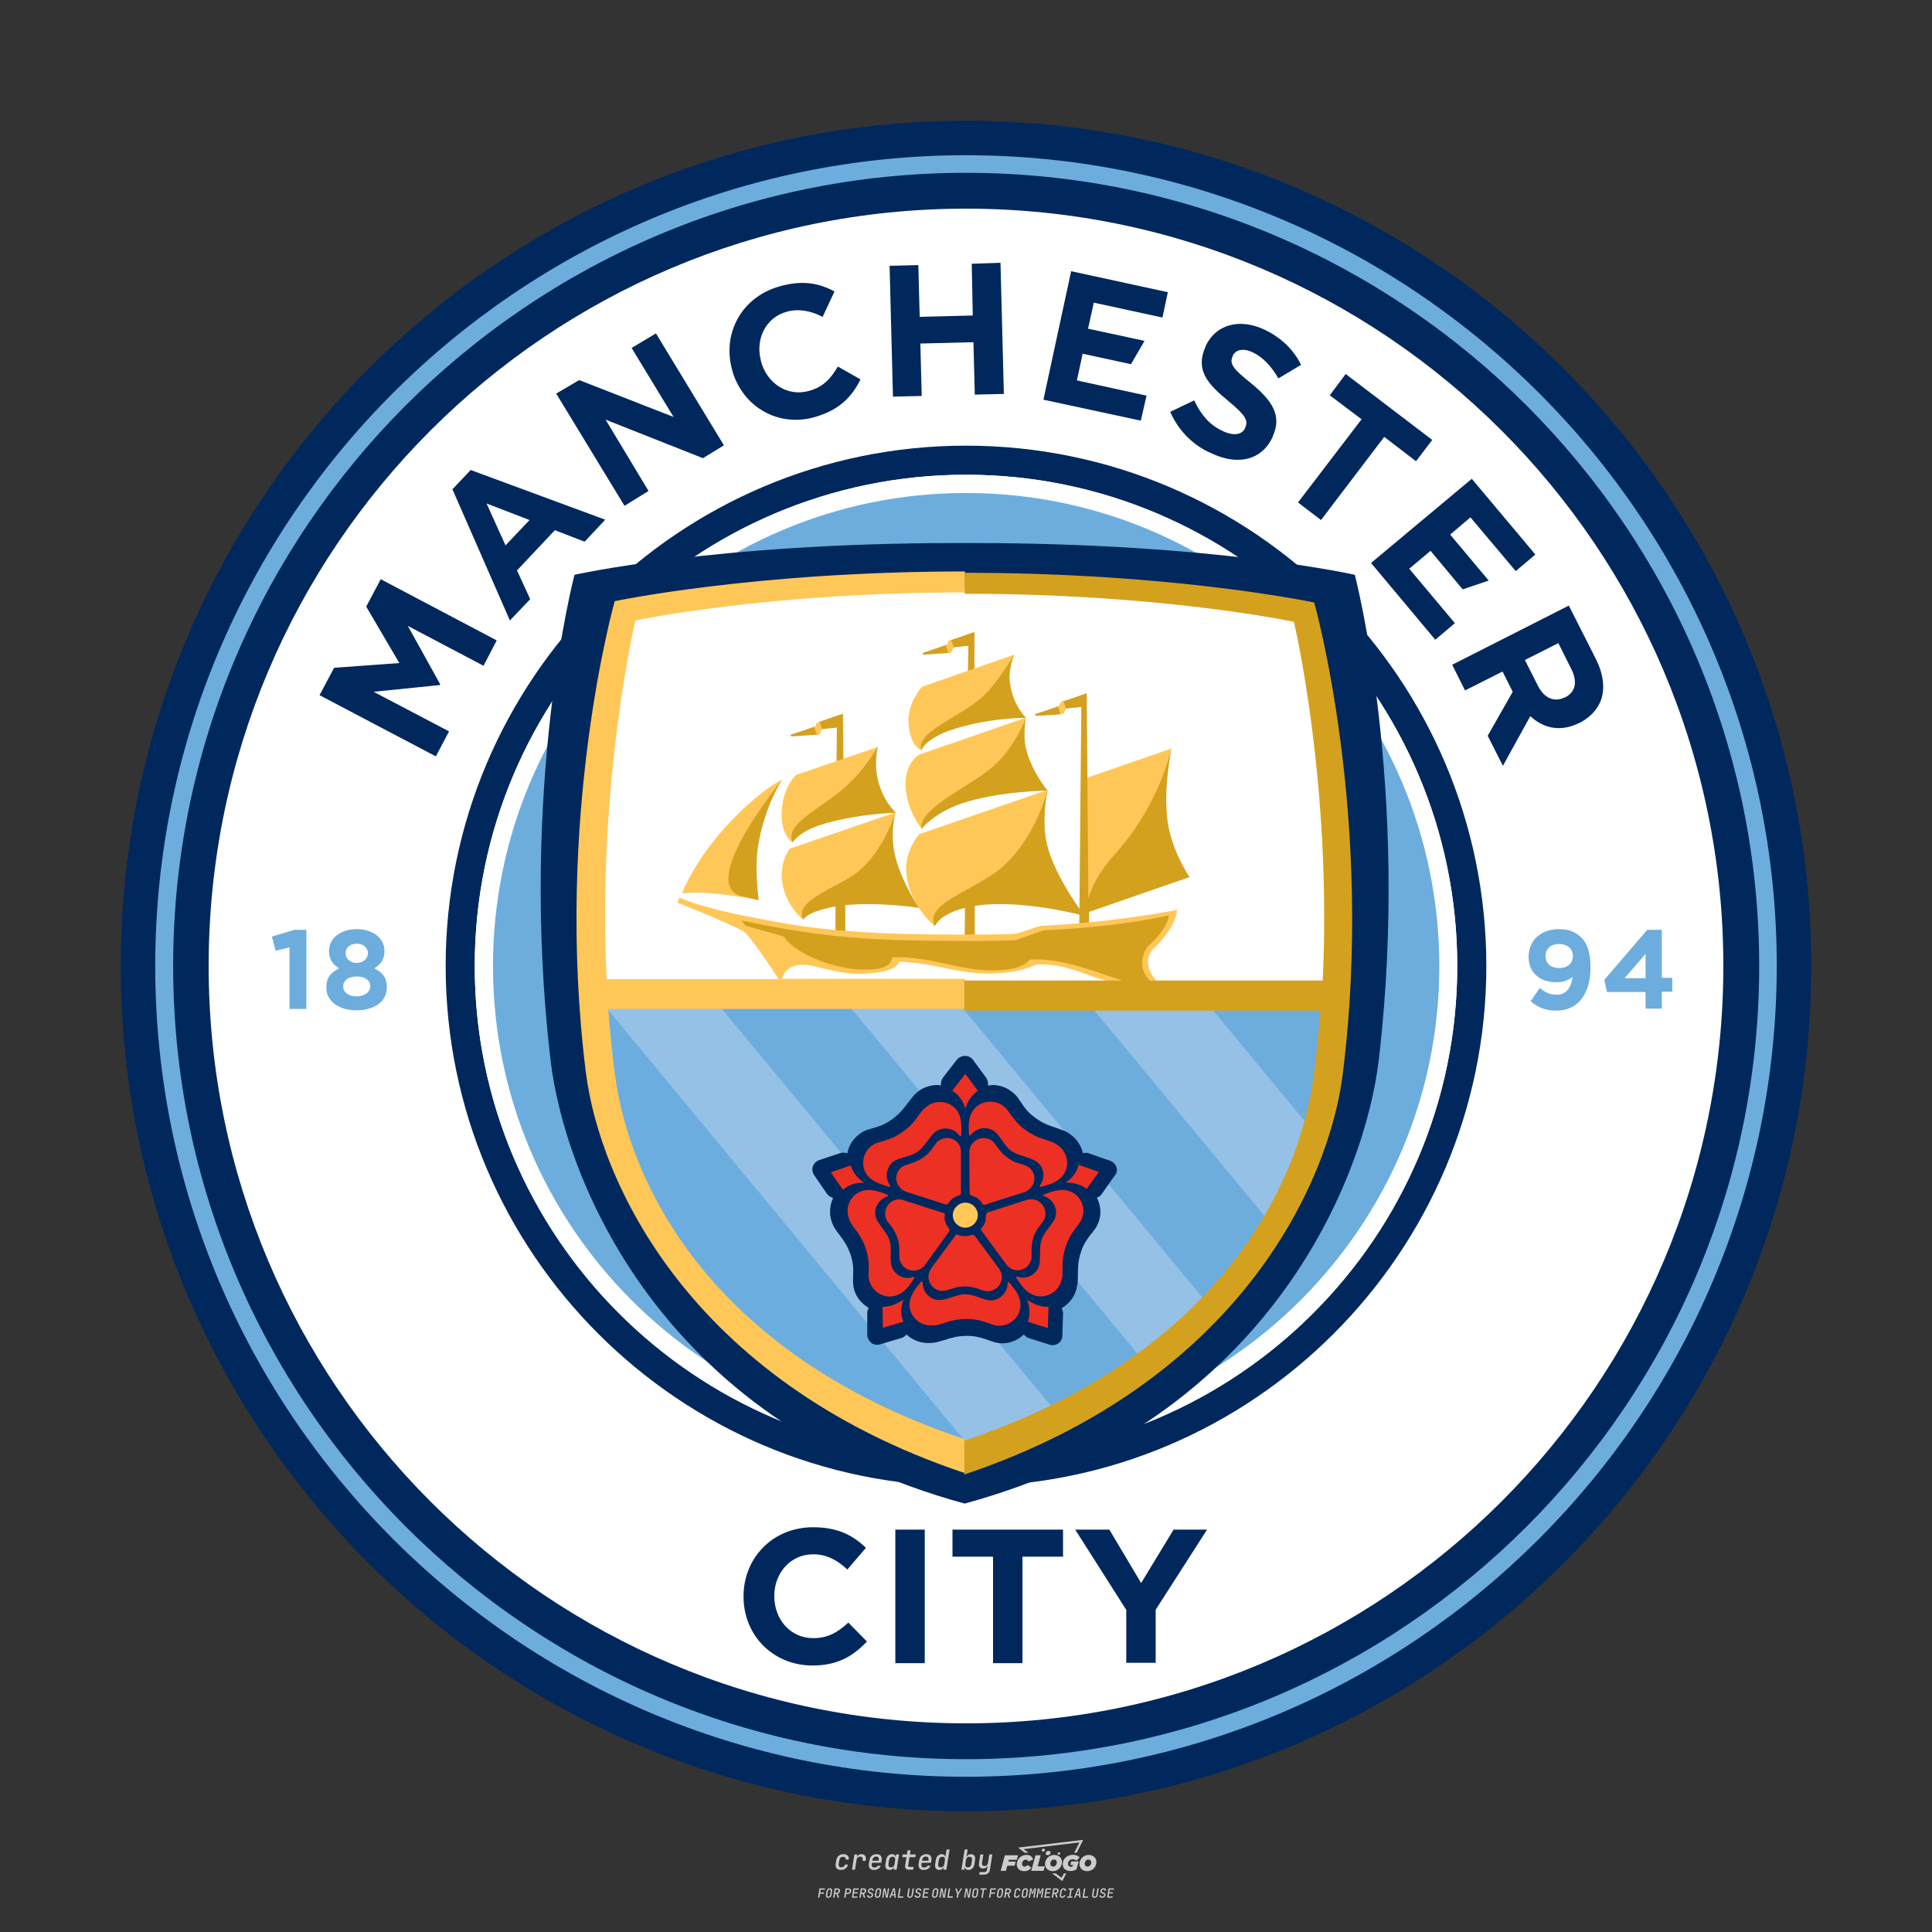 <?xml version="1.0" encoding="UTF-8"?>
<svg data-name="图层_1" xmlns="http://www.w3.org/2000/svg" version="1.1" viewBox="0 0 800 800">
  <rect x="0" y="0" width="800" height="800" fill="#333333" stroke="none"/>
  <!-- Created by @FCLOGO 2024-12-14 GMT+8 13:07:04 . https://fclogo.top/ -->
<!-- FOR PERSONAL USE ONLY NOT FOR COMMERCIAL USE -->
  <path d="M348.219,774.301c-.786,0-1.375-.217-1.768-.652-.393-.435-.528-1.03-.406-1.786l.252-1.648c.122-.755.45-1.35.984-1.785.534-.435,1.194-.652,1.98-.652.755,0,1.329.199,1.722.595.393.397.551.938.475,1.625h-1.236c.03-.359-.055-.637-.257-.836-.202-.198-.498-.297-.887-.297-.42,0-.763.117-1.03.349-.267.233-.435.563-.503.99l-.263,1.659c-.069.435-.006.769.189,1.002.195.233.502.349.921.349.389,0,.715-.099.979-.297.263-.198.436-.48.521-.847h1.236c-.137.687-.467,1.231-.99,1.631-.523.401-1.162.6-1.917.6ZM352.797,774.187l.996-6.294h1.19l-.195,1.19c.336-.87.973-1.304,1.911-1.304.671,0,1.169.208,1.493.624.324.416.429.986.315,1.71l-.069.423h-1.27l.057-.32c.069-.45.011-.795-.171-1.036-.183-.24-.477-.361-.881-.361-.405,0-.74.122-1.007.366-.267.245-.435.588-.503,1.03l-.63,3.971h-1.236ZM361.906,774.301c-.77,0-1.346-.223-1.728-.669s-.515-1.036-.401-1.768l.252-1.648c.084-.488.257-.915.521-1.282s.601-.651,1.013-.852c.412-.202.873-.304,1.385-.304.77,0,1.349.224,1.734.669.385.446.517,1.036.395,1.768l-.172,1.121h-3.845l-.092.526c-.153.954.217,1.431,1.11,1.431.717,0,1.175-.248,1.373-.744h1.225c-.168.534-.503.96-1.007,1.276-.504.317-1.091.475-1.763.475ZM361.231,770.216l-.046.286,2.655-.012.046-.286c.069-.466.013-.822-.166-1.07-.179-.248-.486-.372-.921-.372-.443,0-.795.126-1.059.378-.263.252-.433.611-.509,1.076ZM368.326,774.301c-.633,0-1.103-.212-1.408-.635s-.397-1.001-.274-1.734l.274-1.774c.115-.733.393-1.312.836-1.74.442-.427.98-.641,1.613-.641.465,0,.83.119,1.093.354.263.236.391.557.383.962h.023l.172-1.202h1.236l-.996,6.294h-1.225l.195-1.201h-.023c-.122.412-.351.734-.687.967s-.74.349-1.213.349ZM368.932,773.226c.389,0,.715-.119.978-.355.263-.236.429-.572.498-1.007l.252-1.648c.069-.427.01-.761-.177-1.002-.187-.24-.475-.36-.864-.36-.397,0-.725.118-.984.354-.26.236-.423.572-.492,1.007l-.252,1.648c-.069.443-.013.78.166,1.013.179.233.471.349.876.349ZM376.348,774.187c-.572,0-.994-.157-1.264-.469-.271-.312-.361-.751-.269-1.316l.538-3.387h-1.739l.171-1.122h1.74l.275-1.716h1.236l-.275,1.716h2.472l-.183,1.122h-2.461l-.538,3.387c-.076.442.099.664.526.664h1.717l-.172,1.121h-1.774ZM382.504,774.301c-.77,0-1.346-.223-1.728-.669s-.515-1.036-.401-1.768l.252-1.648c.084-.488.257-.915.521-1.282s.601-.651,1.013-.852c.412-.202.873-.304,1.385-.304.77,0,1.349.224,1.734.669.385.446.517,1.036.395,1.768l-.172,1.121h-3.845l-.092.526c-.153.954.217,1.431,1.11,1.431.717,0,1.175-.248,1.373-.744h1.225c-.168.534-.503.96-1.007,1.276-.504.317-1.091.475-1.763.475ZM381.829,770.216l-.046.286,2.655-.012.046-.286c.069-.466.013-.822-.166-1.07-.179-.248-.486-.372-.921-.372-.443,0-.795.126-1.059.378-.263.252-.433.611-.509,1.076ZM388.924,774.301c-.633,0-1.101-.212-1.402-.635-.301-.423-.395-1.001-.28-1.734l.274-1.774c.115-.733.393-1.312.836-1.74.442-.427.98-.641,1.613-.641.465,0,.83.119,1.093.354.263.236.391.557.383.962h.023l.206-1.465.298-1.796h1.236l-1.327,8.354h-1.225l.195-1.201h-.023c-.122.412-.351.734-.687.967s-.74.349-1.213.349ZM389.531,773.226c.389,0,.715-.119.978-.355.263-.236.429-.572.498-1.007l.252-1.648c.076-.427.019-.761-.172-1.002-.191-.24-.48-.36-.87-.36-.397,0-.725.118-.984.354-.26.236-.423.572-.492,1.007l-.252,1.648c-.076.443-.023.78.16,1.013s.477.349.881.349ZM401.017,774.301c-.473,0-.839-.116-1.099-.349-.26-.233-.385-.555-.378-.967h-.011l-.195,1.201h-1.224l1.327-8.354h1.236l-.286,1.796-.274,1.465h.046c.122-.412.353-.735.692-.967.34-.232.742-.349,1.208-.349.633,0,1.1.214,1.402.641.301.428.395,1.007.281,1.74l-.275,1.774c-.115.733-.395,1.31-.841,1.734-.446.423-.982.635-1.608.635ZM400.766,773.226c.397,0,.723-.116.979-.349.256-.233.422-.571.498-1.013l.252-1.648c.069-.435.011-.77-.171-1.007-.183-.236-.473-.354-.87-.354-.389,0-.715.12-.979.36s-.429.574-.498,1.002l-.252,1.648c-.069.435-.011.771.172,1.007.183.236.473.355.87.355ZM405.469,776.247l.172-1.064h1.934c.641,0,1.007-.302,1.099-.905l.103-.675.206-1.19h-.035c-.122.42-.347.744-.675.973-.328.229-.729.343-1.201.343-.626,0-1.093-.201-1.402-.601s-.41-.944-.303-1.631l.584-3.605h1.236l-.561,3.479c-.061.412,0,.732.183.961s.465.343.847.343c.389,0,.717-.122.984-.366.267-.244.431-.584.492-1.018l.538-3.399h1.236l-1.007,6.409c-.099.603-.37,1.078-.812,1.425-.443.347-1.0.521-1.671.521h-1.946ZM417.787,770.085h3.221l.537-1.855h-5.466l-1.708,6.442h2.147l.586-2.099h3.026l.439-1.708h-3.026l.244-.781ZM424.229,772.916c-.586,0-1.025-.39-1.025-1.123,0-.878.634-1.757,1.611-1.757.488,0,.878.244,1.025.781l1.952-.83c-.293-1.171-1.269-1.903-2.635-1.903-2.782,0-4.148,2.147-4.148,3.904s1.269,2.83,3.075,2.83c1.367,0,2.342-.586,2.977-1.415l-1.513-1.171c-.39.439-.83.683-1.318.683ZM430.915,768.231h-2.147l-1.757,6.442h5.124l.488-1.855h-2.928l1.22-4.587ZM439.748,771.013c0-1.659-1.318-2.928-3.221-2.928-2.196,0-3.807,1.806-3.807,3.807,0,1.659,1.318,2.928,3.221,2.928,2.196,0,3.807-1.806,3.807-3.807ZM434.917,771.696c0-.83.586-1.708,1.513-1.708.781,0,1.171.537,1.171,1.22,0,.83-.586,1.708-1.513,1.708-.781,0-1.171-.537-1.171-1.22ZM443.213,772.233h1.074l-.195.683c-.146.049-.342.098-.586.098-.683,0-1.269-.39-1.269-1.22,0-1.025.732-1.903,1.952-1.903.586,0,1.123.244,1.513.586l1.367-1.367c-.439-.537-1.513-1.074-2.733-1.074-2.587,0-4.295,1.757-4.295,3.855,0,2.05,1.611,2.879,3.221,2.879.927,0,1.855-.293,2.489-.683l.927-3.319h-3.123l-.342,1.464ZM450.777,768.084c-2.196,0-3.807,1.806-3.807,3.807,0,1.659,1.318,2.928,3.221,2.928,2.196,0,3.807-1.806,3.807-3.807,0-1.659-1.318-2.928-3.221-2.928ZM450.338,772.916c-.781,0-1.171-.537-1.171-1.22,0-.83.586-1.708,1.513-1.708.781,0,1.171.537,1.171,1.22,0,.83-.586,1.708-1.513,1.708ZM437.942,767.499c-.049.293.098.488.439.488s.537-.195.634-.488c.049-.244-.098-.488-.439-.488s-.586.244-.634.488ZM432.135,765.498c-.439,0-.732.244-.781.586s.098.586.537.586.732-.244.781-.586c.098-.342-.098-.586-.537-.586ZM433.013,767.303c-.098.537.146.878.83.878.634,0,1.074-.39,1.171-.878s-.146-.878-.83-.878c-.683,0-1.074.39-1.171.878ZM439.602,777.552l-2.44-1.806h-1.513l4.246,3.172,1.611-3.172h-.976l-.927,1.806ZM425.839,767.157l-2.001-1.464,23.132-2.782-2.147,4.246h1.025l2.684-5.319-26.988,3.221,2.782,2.099h1.513ZM338.719,785.785l.609-3.832h2.32l-.084.519h-1.764l-.184,1.145h1.627l-.084.525h-1.617l-.257,1.643h-.567ZM342.97,785.838c-.357,0-.623-.101-.798-.302-.175-.201-.234-.473-.178-.816l.268-1.701c.056-.343.203-.615.441-.816.238-.201.535-.302.892-.302s.623.1.798.299c.175.199.236.471.184.814l-.268,1.706c-.056.343-.204.615-.444.816-.24.201-.538.302-.895.302ZM343.049,785.334c.193,0,.348-.052.467-.158.119-.105.194-.257.226-.457l.268-1.701c.032-.199.005-.352-.079-.457-.084-.105-.222-.158-.415-.158s-.347.052-.465.158c-.117.105-.192.257-.223.457l-.268,1.701c-.032.2-.005.352.079.457s.22.158.409.158ZM344.996,785.785l.609-3.832h1.202c.238,0,.439.046.604.139.165.093.283.223.357.391s.091.366.052.593c-.038.259-.14.484-.304.675-.165.191-.366.321-.604.391l.535,1.643h-.619l-.478-1.575h-.541l-.247,1.575h-.567ZM345.888,783.707h.635c.189,0,.349-.056.48-.168.131-.112.211-.262.239-.451.032-.193,0-.345-.094-.459-.095-.114-.236-.171-.425-.171h-.635l-.2,1.249ZM349.545,785.785l.609-3.832h1.254c.371,0,.651.105.84.315.189.21.255.49.199.84-.038.234-.122.438-.249.611s-.29.307-.488.402c-.198.095-.419.142-.664.142h-.693l-.241,1.522h-.567ZM350.432,783.754h.693c.192,0,.357-.059.493-.176.136-.117.22-.274.252-.47s-.002-.352-.1-.47-.245-.176-.441-.176h-.688l-.21,1.291ZM352.747,785.785l.609-3.832h2.252l-.079.504h-1.695l-.173,1.087h1.512l-.079.499h-1.512l-.194,1.239h1.69l-.079.504h-2.252ZM355.843,785.785l.609-3.832h1.202c.238,0,.439.046.604.139.165.093.283.223.357.391s.091.366.052.593c-.038.259-.14.484-.304.675-.165.191-.366.321-.604.391l.535,1.643h-.619l-.478-1.575h-.541l-.247,1.575h-.567ZM356.736,783.707h.635c.189,0,.349-.056.48-.168.131-.112.211-.262.239-.451.032-.193,0-.345-.094-.459-.095-.114-.236-.171-.425-.171h-.635l-.2,1.249ZM360.132,785.838c-.385,0-.674-.095-.866-.286-.192-.191-.264-.451-.215-.779h.567c-.028.175.011.312.116.412.105.1.266.149.483.149.203,0,.37-.049.501-.147.131-.098.211-.233.239-.404.021-.15.001-.279-.06-.386-.061-.107-.158-.181-.291-.223l-.457-.136c-.266-.08-.462-.217-.588-.409-.126-.192-.17-.42-.131-.682.035-.21.112-.394.231-.551s.273-.28.462-.367.402-.131.64-.131c.35,0,.616.095.798.286.182.191.248.444.2.759h-.567c.028-.168-.003-.3-.092-.396-.089-.096-.23-.144-.422-.144-.189,0-.343.045-.462.134-.119.089-.189.214-.21.375-.025.151-.007.279.052.386s.158.181.294.223l.467.147c.262.081.456.217.58.409.124.193.165.422.123.688-.035.217-.116.406-.241.567-.126.161-.288.286-.485.375-.198.089-.419.134-.664.134ZM363.265,785.838c-.357,0-.623-.101-.798-.302-.175-.201-.234-.473-.178-.816l.268-1.701c.056-.343.203-.615.441-.816.238-.201.535-.302.892-.302s.623.1.798.299c.175.199.236.471.184.814l-.268,1.706c-.056.343-.204.615-.444.816-.24.201-.538.302-.895.302ZM363.344,785.334c.193,0,.348-.052.467-.158.119-.105.194-.257.226-.457l.268-1.701c.032-.199.005-.352-.079-.457-.084-.105-.222-.158-.415-.158s-.347.052-.465.158c-.117.105-.192.257-.223.457l-.268,1.701c-.032.2-.005.352.079.457s.22.158.409.158ZM365.275,785.785l.609-3.832h.709l.619,3.186c.007-.098.017-.217.029-.357.012-.14.027-.285.045-.435.018-.151.037-.289.058-.415l.315-1.979h.525l-.609,3.832h-.709l-.614-3.186c-.007.095-.017.209-.029.344s-.027.276-.045.423c-.018.147-.037.283-.058.409l-.315,2.01h-.53ZM368.225,785.785l1.585-3.832h.745l.373,3.832h-.562l-.073-.971h-1.087l-.388.971h-.593ZM369.385,784.342h.871l-.089-1.102c-.018-.196-.03-.365-.037-.509-.007-.143-.011-.243-.011-.299-.018.056-.052.156-.102.299s-.115.311-.192.504l-.441,1.107ZM371.721,785.785l.609-3.832h.567l-.525,3.312h1.674l-.079.52h-2.247ZM376.678,785.838c-.367,0-.634-.101-.8-.302-.166-.201-.221-.475-.165-.821l.436-2.761h.567l-.436,2.755c-.032.196-.008.35.071.462.079.112.214.168.407.168.193,0,.347-.056.465-.168.117-.112.192-.266.223-.462l.435-2.755h.567l-.436,2.761c-.056.35-.2.625-.433.824-.233.199-.533.299-.9.299ZM379.844,785.838c-.385,0-.674-.095-.866-.286-.192-.191-.264-.451-.215-.779h.567c-.028.175.011.312.116.412.105.1.266.149.483.149.203,0,.37-.049.501-.147.131-.098.211-.233.239-.404.021-.15.001-.279-.06-.386-.061-.107-.158-.181-.291-.223l-.457-.136c-.266-.08-.462-.217-.588-.409-.126-.192-.17-.42-.131-.682.035-.21.112-.394.231-.551s.273-.28.462-.367.402-.131.64-.131c.35,0,.616.095.798.286.182.191.248.444.2.759h-.567c.028-.168-.003-.3-.092-.396-.089-.096-.23-.144-.422-.144-.189,0-.343.045-.462.134-.119.089-.189.214-.21.375-.025.151-.007.279.052.386s.158.181.294.223l.467.147c.262.081.456.217.58.409.124.193.165.422.123.688-.035.217-.116.406-.241.567-.126.161-.288.286-.485.375-.198.089-.419.134-.664.134ZM381.906,785.785l.609-3.832h2.252l-.079.504h-1.695l-.173,1.087h1.512l-.079.499h-1.512l-.194,1.239h1.69l-.079.504h-2.252ZM386.943,785.838c-.357,0-.623-.101-.798-.302-.175-.201-.234-.473-.178-.816l.268-1.701c.056-.343.203-.615.441-.816.238-.201.535-.302.892-.302s.623.1.798.299c.175.199.236.471.184.814l-.268,1.706c-.056.343-.204.615-.444.816-.24.201-.538.302-.895.302ZM387.021,785.334c.193,0,.348-.052.467-.158.119-.105.194-.257.226-.457l.268-1.701c.032-.199.005-.352-.079-.457-.084-.105-.222-.158-.415-.158s-.347.052-.465.158c-.117.105-.192.257-.223.457l-.268,1.701c-.032.2-.005.352.079.457s.22.158.409.158ZM388.953,785.785l.609-3.832h.709l.619,3.186c.007-.098.017-.217.029-.357.012-.14.027-.285.045-.435.018-.151.037-.289.058-.415l.315-1.979h.525l-.609,3.832h-.709l-.614-3.186c-.007.095-.017.209-.029.344s-.027.276-.045.423c-.018.147-.037.283-.058.409l-.315,2.01h-.53ZM392.249,785.785l.609-3.832h.567l-.525,3.312h1.674l-.079.52h-2.247ZM396.117,785.785l.22-1.412-.751-2.42h.577l.446,1.449c.028.095.05.184.066.268.016.084.025.147.029.189.018-.042.046-.105.087-.189.04-.084.088-.173.144-.268l.898-1.449h.598l-1.528,2.42-.22,1.412h-.567ZM399.217,785.785l.609-3.832h.709l.619,3.186c.007-.098.017-.217.029-.357.012-.14.027-.285.044-.435.018-.151.037-.289.058-.415l.315-1.979h.525l-.609,3.832h-.709l-.614-3.186c-.007.095-.017.209-.029.344s-.027.276-.045.423c-.018.147-.037.283-.058.409l-.315,2.01h-.53ZM403.505,785.838c-.357,0-.623-.101-.798-.302-.175-.201-.234-.473-.178-.816l.268-1.701c.056-.343.203-.615.441-.816.238-.201.535-.302.892-.302.357,0,.623.1.798.299.175.199.236.471.184.814l-.268,1.706c-.056.343-.204.615-.444.816-.239.201-.538.302-.895.302ZM403.584,785.334c.193,0,.348-.052.467-.158.119-.105.194-.257.226-.457l.268-1.701c.032-.199.005-.352-.079-.457-.084-.105-.222-.158-.415-.158-.193,0-.347.052-.465.158-.117.105-.191.257-.223.457l-.268,1.701c-.032.2-.005.352.079.457.084.105.22.158.409.158ZM406.381,785.785l.525-3.312h-1.023l.084-.519h2.619l-.084.519h-1.029l-.525,3.312h-.567ZM409.518,785.785l.609-3.832h2.32l-.084.519h-1.764l-.184,1.145h1.627l-.084.525h-1.617l-.257,1.643h-.567ZM413.769,785.838c-.357,0-.623-.101-.798-.302-.175-.201-.234-.473-.178-.816l.268-1.701c.056-.343.203-.615.441-.816.238-.201.535-.302.892-.302.357,0,.623.1.798.299.175.199.236.471.184.814l-.268,1.706c-.056.343-.204.615-.444.816-.239.201-.538.302-.895.302ZM413.848,785.334c.193,0,.348-.052.467-.158.119-.105.194-.257.226-.457l.268-1.701c.032-.199.005-.352-.079-.457-.084-.105-.222-.158-.415-.158-.193,0-.347.052-.465.158-.117.105-.191.257-.223.457l-.268,1.701c-.032.2-.005.352.079.457.084.105.22.158.409.158ZM415.795,785.785l.609-3.832h1.202c.238,0,.439.046.604.139.164.093.283.223.357.391s.091.366.053.593c-.039.259-.14.484-.304.675-.165.191-.366.321-.604.391l.535,1.643h-.619l-.478-1.575h-.541l-.247,1.575h-.567ZM416.688,783.707h.635c.189,0,.349-.056.48-.168.131-.112.211-.262.239-.451.032-.193,0-.345-.095-.459-.094-.114-.236-.171-.425-.171h-.635l-.199,1.249ZM420.905,785.838c-.36,0-.631-.101-.811-.302-.18-.201-.242-.473-.186-.816l.268-1.701c.056-.346.206-.619.449-.819s.545-.299.906-.299c.357,0,.625.101.806.302.18.201.242.473.186.816h-.567c.031-.199.003-.352-.087-.457-.089-.105-.228-.158-.417-.158-.193,0-.351.052-.475.158-.124.105-.202.255-.234.451l-.268,1.706c-.032.2-.003.352.087.457.089.105.23.158.423.158s.35-.052.472-.158.199-.257.231-.457h.567c-.035.228-.115.425-.239.593s-.281.298-.47.388c-.189.091-.402.136-.64.136ZM424.034,785.838c-.357,0-.623-.101-.798-.302-.175-.201-.234-.473-.178-.816l.268-1.701c.056-.343.203-.615.441-.816.238-.201.535-.302.892-.302.357,0,.623.1.798.299.175.199.236.471.184.814l-.268,1.706c-.056.343-.204.615-.444.816-.239.201-.538.302-.895.302ZM424.112,785.334c.193,0,.348-.052.467-.158.119-.105.194-.257.226-.457l.268-1.701c.032-.199.005-.352-.079-.457-.084-.105-.222-.158-.415-.158-.193,0-.347.052-.465.158-.117.105-.191.257-.223.457l-.268,1.701c-.032.2-.005.352.079.457.084.105.22.158.409.158ZM425.965,785.785l.609-3.832h.687l.184,1.228c.021.119.037.23.047.333.011.103.019.183.026.239.018-.056.047-.136.089-.241.042-.105.091-.217.147-.336l.567-1.223h.709l-.609,3.832h-.535l.204-1.291c.025-.168.058-.352.1-.554.042-.201.087-.404.136-.609s.096-.4.142-.585c.045-.185.087-.348.126-.488l-.855,1.863h-.551l-.283-1.863c-.004.136-.011.295-.021.475s-.024.372-.039.575c-.016.203-.035.407-.058.611-.023.205-.048.396-.076.575l-.205,1.291h-.54ZM429.115,785.785l.609-3.832h.687l.184,1.228c.021.119.037.23.047.333.011.103.019.183.026.239.018-.056.047-.136.089-.241.042-.105.091-.217.147-.336l.567-1.223h.709l-.609,3.832h-.535l.204-1.291c.025-.168.058-.352.1-.554.042-.201.087-.404.136-.609s.096-.4.142-.585c.045-.185.087-.348.126-.488l-.855,1.863h-.551l-.283-1.863c-.004.136-.011.295-.021.475s-.024.372-.039.575c-.016.203-.035.407-.058.611-.023.205-.048.396-.076.575l-.205,1.291h-.54ZM432.411,785.785l.609-3.832h2.252l-.079.504h-1.696l-.173,1.087h1.512l-.079.499h-1.512l-.194,1.239h1.69l-.079.504h-2.252ZM435.507,785.785l.609-3.832h1.202c.238,0,.439.046.604.139.164.093.283.223.357.391s.091.366.053.593c-.039.259-.14.484-.304.675-.165.191-.366.321-.604.391l.535,1.643h-.619l-.478-1.575h-.541l-.247,1.575h-.567ZM436.4,783.707h.635c.189,0,.349-.056.48-.168.131-.112.211-.262.239-.451.032-.193,0-.345-.095-.459-.094-.114-.236-.171-.425-.171h-.635l-.199,1.249ZM439.801,785.838c-.36,0-.631-.101-.811-.302-.18-.201-.242-.473-.186-.816l.268-1.701c.056-.346.206-.619.449-.819s.545-.299.906-.299c.357,0,.625.101.806.302.18.201.242.473.186.816h-.567c.031-.199.003-.352-.087-.457-.089-.105-.228-.158-.417-.158-.193,0-.351.052-.475.158-.124.105-.202.255-.234.451l-.268,1.706c-.032.2-.003.352.087.457.089.105.23.158.423.158s.35-.052.472-.158.199-.257.231-.457h.567c-.035.228-.115.425-.239.593s-.281.298-.47.388c-.189.091-.402.136-.64.136ZM441.879,785.785l.079-.504h.777l.446-2.824h-.777l.084-.504h2.126l-.084.504h-.777l-.446,2.824h.777l-.079.504h-2.126ZM444.74,785.785l1.585-3.832h.745l.373,3.832h-.562l-.073-.971h-1.087l-.388.971h-.593ZM445.9,784.342h.871l-.089-1.102c-.017-.196-.03-.365-.037-.509-.007-.143-.01-.243-.01-.299-.018.056-.052.156-.102.299s-.115.311-.192.504l-.441,1.107ZM448.235,785.785l.609-3.832h.567l-.525,3.312h1.674l-.079.52h-2.247ZM453.193,785.838c-.368,0-.634-.101-.8-.302-.166-.201-.221-.475-.165-.821l.436-2.761h.567l-.436,2.755c-.032.196-.008.35.071.462.079.112.214.168.407.168s.347-.056.465-.168c.117-.112.192-.266.223-.462l.436-2.755h.567l-.436,2.761c-.056.35-.2.625-.433.824-.233.199-.533.299-.9.299ZM456.358,785.838c-.385,0-.674-.095-.866-.286-.193-.191-.264-.451-.215-.779h.567c-.028.175.011.312.115.412.105.1.266.149.483.149.203,0,.37-.049.501-.147s.211-.233.239-.404c.021-.15.001-.279-.06-.386s-.158-.181-.291-.223l-.457-.136c-.266-.08-.462-.217-.588-.409-.126-.192-.17-.42-.131-.682.035-.21.112-.394.231-.551s.273-.28.462-.367c.189-.087.402-.131.64-.131.35,0,.616.095.798.286.182.191.248.444.199.759h-.567c.028-.168-.003-.3-.092-.396-.089-.096-.23-.144-.423-.144-.189,0-.343.045-.462.134-.119.089-.189.214-.21.375-.025.151-.007.279.052.386s.158.181.294.223l.467.147c.262.081.456.217.58.409.124.193.165.422.124.688-.035.217-.116.406-.241.567-.126.161-.288.286-.485.375-.198.089-.419.134-.664.134ZM458.421,785.785l.609-3.832h2.252l-.079.504h-1.696l-.173,1.087h1.512l-.079.499h-1.512l-.194,1.239h1.69l-.079.504h-2.252Z" style="fill: #ccc;"/>
  <g>
    <path d="M400,50c-192.92,0-350,156.94-350,350,0,192.92,157.08,350,350,350,193.06,0,350-157.08,350-350,0-193.06-156.94-350-350-350" style="fill: #00285d;"/>
    <path d="M713.6,400c0-173.18-140.42-313.6-313.6-313.6S86.4,226.82,86.4,400s140.42,313.6,313.6,313.6,313.6-140.42,313.6-313.6" style="fill: #fff;"/>
    <path d="M599.64,400c0-110.18-89.46-199.64-199.64-199.64s-199.64,89.32-199.64,199.64,89.32,199.64,199.64,199.64c110.18,0,199.64-89.32,199.64-199.64" style="fill: #6cadde;"/>
    <path d="M400,615.46c-118.72,0-215.46-96.6-215.46-215.46,0-118.72,96.6-215.46,215.46-215.46s215.46,96.6,215.46,215.46c0,118.72-96.74,215.46-215.46,215.46ZM400,196.58c-112.14,0-203.42,91.28-203.42,203.42s91.28,203.42,203.42,203.42,203.42-91.28,203.42-203.42-91.28-203.42-203.42-203.42h0Z" style="fill: #00285d;"/>
    <path d="M400,735.72c-185.08,0-335.72-150.64-335.72-335.72S214.92,64.28,400,64.28s335.72,150.64,335.72,335.72c-.14,185.08-150.64,335.72-335.72,335.72M400,71.56c-181.02,0-328.3,147.42-328.3,328.44s147.28,328.44,328.3,328.44,328.44-147.28,328.44-328.44c0-181.02-147.42-328.44-328.44-328.44" style="fill: #6cadde;"/>
    <path d="M119.86,392.3l-5.74,1.4-1.54-5.88,9.38-2.8h4.9v32.76h-7v-25.48h0ZM135.12,408.96c0-4.06,1.82-6.3,5.32-7.98-2.52-1.54-4.2-3.64-4.2-7.14v-.14c0-5.04,4.62-8.96,11.48-8.96s11.48,3.92,11.48,8.96v.14c0,3.5-1.68,5.6-4.2,7.14,3.36,1.68,5.18,3.78,5.18,7.7v.14c0,6.02-5.32,9.52-12.6,9.52s-12.46-3.78-12.46-9.38ZM153.32,408.4c0-2.66-2.38-4.06-5.6-4.06s-5.6,1.54-5.6,4.06v.14c0,2.24,2.1,4.06,5.6,4.06,3.5-.14,5.6-1.96,5.6-4.2ZM152.34,394.68c0-2.1-1.68-3.92-4.62-3.92s-4.62,1.82-4.62,3.78v.14c0,2.24,1.82,4.06,4.62,4.06,2.8-.14,4.62-1.82,4.62-4.06ZM651.16,404.48c-1.68,1.4-3.78,2.24-6.58,2.24-7,0-11.62-3.92-11.62-10.5v-.14c0-6.58,5.04-11.34,12.46-11.34,4.34,0,6.86,1.12,9.38,3.5,2.38,2.38,3.78,5.88,3.78,12.32v.14c0,10.5-4.9,17.78-14.14,17.78-4.76,0-7.98-1.54-10.64-3.92l3.78-5.46c2.38,1.96,4.34,2.8,7.14,2.8,4.76,0,6.16-4.62,6.44-7.42h0ZM651.3,395.94c0-2.94-2.1-5.04-5.74-5.04-3.5,0-5.6,2.1-5.6,4.9v.14c0,2.94,2.1,4.9,5.74,4.9,3.5,0,5.6-2.1,5.6-4.9ZM681.4,410.78h-15.96l-1.12-5.04,17.78-20.72h6.02v19.88h4.34v5.74h-4.34v7h-6.72v-6.86ZM681.4,405.04v-10.08l-8.68,10.08h8.68Z" style="fill: #6cadde;"/>
    <path d="M400,603.42c-112.14,0-203.42-91.28-203.42-203.42s91.28-203.42,203.42-203.42,203.42,91.28,203.42,203.42-91.28,203.42-203.42,203.42M400,204.14c-107.94,0-195.86,87.92-195.86,195.86,0,108.08,87.92,195.86,195.86,195.86,108.08,0,196-87.92,196-195.86-.14-108.08-87.92-195.86-196-195.86" style="fill: #fff;"/>
    <path d="M396.22,224.86c-100.38,0-158.34,13.16-158.34,13.16,0,0-23.1,87.92-9.94,200.76,5.46,47.32,43.96,149.1,171.5,183.82,127.54-34.72,165.9-136.5,171.5-183.82,13.16-112.7-9.94-200.76-9.94-200.76,0,0-57.96-13.16-158.34-13.16h-6.44,0Z" style="fill: #00285d; fill-rule: evenodd;"/>
    <path d="M553.44,412.46c-1.12,34.16-6.44,136.5-154,192.64-146.44-54.6-154-160.44-154-192.64h308Z" style="fill: #96c1e7; fill-rule: evenodd;"/>
    <path d="M548.96,406.86c3.92-84.7-10.36-153.44-10.36-153.44,0,0-55.02-10.5-139.02-10.5s-140,11.62-140,11.62c0,0-15.26,69.02-11.06,152.32h300.44,0Z" style="fill: #fff; fill-rule: evenodd;"/>
    <path d="M404.06,602.16l-155.68-188.16c-5.74,38.78,25.76,153.02,155.68,188.16Z" style="fill: #6caddf;"/>
    <path d="M294.72,412.74l144.06,173.74c14.56-7,25.2-13.72,35.56-21.98l-125.86-151.76h-53.76ZM394.82,412.88l106.4,128.38c10.5-11.9,19.32-22.54,25.62-33.88l-78.26-94.5h-53.76,0ZM550.78,412.88l-53.2-.14,44.66,53.9c7.7-16.66,8.54-44.52,8.54-53.76Z" style="fill: #6cadde;"/>
    <path d="M462.3,483.3c-.42-1.26-1.4-2.24-2.66-2.66l-8.82-3.08c-.84-.28-1.54-.28-2.38,0-.7-3.08-2.52-5.88-5.04-7.7-.28-.28-.7-.42-.98-.7-.56-.42-1.26-.7-1.96-.98l-3.36-1.26c-2.66-.84-5.18-1.68-8.4-4.06-3.08-2.24-4.48-4.2-5.74-6.16-.28-.42-.7-.98-.98-1.4-.84-1.4-1.96-2.52-3.36-3.5-2.24-1.68-4.9-2.52-7.7-2.52-.56,0-1.26.14-1.82.28v-.14c.14-1.12-.14-2.24-.7-3.08l-5.46-7.42c-.84-1.12-1.96-1.68-3.36-1.68-1.26,0-2.52.56-3.36,1.54l-5.74,7.42c-.7.98-.98,2.1-.84,3.22-.42,0-.98-.14-1.4-.14-2.8,0-5.46.84-7.7,2.38-.28.28-.56.42-.84.7-.56.42-1.12.98-1.54,1.54-.84.98-1.54,1.96-2.24,2.8-1.68,2.24-3.22,4.34-6.44,6.72-3.08,2.24-5.32,2.94-7.7,3.64-.56.14-1.12.28-1.54.42-1.54.42-3.08,1.12-4.34,2.1-2.66,1.96-4.48,4.76-5.04,7.98-.98-.28-1.82-.42-2.8-.14l-8.82,2.94c-1.26.42-2.24,1.4-2.66,2.66-.42,1.26-.14,2.52.56,3.64l5.32,7.7c.56.84,1.54,1.4,2.52,1.68-1.4,2.94-1.68,6.44-.7,9.52.14.42.28.7.42,1.12.28.7.56,1.26.98,1.96.7,1.12,1.4,1.96,2.1,2.94,1.68,2.24,3.22,4.34,4.48,8.12,1.12,3.5,1.12,6.02.98,8.26v1.68c-.14,1.68.14,3.22.56,4.76.98,3.08,3.22,5.6,5.88,7.14-.28.56-.56,1.26-.56,1.96v9.24c0,1.26.7,2.52,1.68,3.36.98.7,2.38.98,3.64.56l8.96-2.66c.84-.28,1.4-.84,1.96-1.4,2.66,2.52,6.44,3.78,10.08,3.5.7,0,1.4-.14,2.24-.28,1.26-.28,2.38-.7,3.5-.98,2.66-.84,5.18-1.68,9.24-1.68,3.78,0,6.02.84,8.26,1.54.56.14.98.42,1.54.56,1.54.56,3.22.98,4.76.98,3.36,0,6.44-1.26,8.96-3.64.56.56,1.12,1.12,1.82,1.4l8.82,2.8c1.26.42,2.66.14,3.64-.56,1.12-.7,1.68-1.96,1.68-3.22l.28-9.24c0-.7-.28-1.4-.56-2.1,2.66-1.54,4.9-4.06,5.88-7.14.14-.42.28-.7.28-1.12l.42-2.1c.14-1.26.14-2.38.14-3.64,0-2.8,0-5.32,1.26-9.24,1.12-3.5,2.66-5.46,4.06-7.28.42-.42.7-.84.98-1.26,1.12-1.26,1.82-2.66,2.38-4.2,1.12-3.22.7-6.86-.84-9.8.84-.28,1.54-.7,1.96-1.4l5.32-7.56c.98-.98,1.26-2.38.84-3.64h0Z" style="fill: #00285d;"/>
    <path d="M394.54,503.18c0-2.8,2.38-5.18,5.18-5.18,2.94,0,5.18,2.38,5.18,5.18s-2.38,5.18-5.18,5.18-5.18-2.24-5.18-5.18Z" style="fill: #ffc758;"/>
    <path d="M399.72,459.08c-.84-3.22-2.8-5.88-5.46-7.42l5.46-7,5.18,7c-2.52,1.82-4.34,4.34-5.18,7.42M357.86,489.74c-2.8-1.82-4.62-4.2-5.6-7.14l-8.26,2.8,5.04,7.28c2.24-2.1,5.46-3.08,8.82-2.94M374.1,538.04c-2.52,1.96-5.6,3.08-8.68,3.08l.14,8.68,8.54-2.52c-1.26-2.8-1.12-6.16,0-9.24M425.34,538.18c1.12,3.08,1.26,6.16.28,9.1l8.26,2.66.28-8.82c-2.94.14-6.16-.98-8.82-2.94M441.16,489.74c3.36-.14,6.3.7,8.82,2.52l5.04-7-8.4-2.94c-.56,2.94-2.66,5.6-5.46,7.42M389.08,538.32c-3.92,0-7-3.22-7-7,0-.56-.56-.7-.84-.42-2.52,3.08-4.48,5.74-4.62,9.1-.14,4.9,3.92,8.82,8.82,8.82h.98c.42,0,.98,0,1.54-.14,3.5-.84,6.44-2.52,12.32-2.52,4.9,0,7.56,1.26,10.08,2.1.98.42,2.1.7,3.36.7,4.9,0,8.96-3.92,8.82-8.82,0-3.36-2.1-6.02-4.62-9.1-.28-.28-.7-.14-.7.42,0,3.78-3.22,7-7,7-2.94,0-6.72-2.52-10.36-2.52-3.22-.14-7.84,2.38-10.78,2.38h0ZM384.46,528.66c0,3.22,2.66,5.88,5.88,5.88.28,0,.7,0,1.12-.14.14,0,.28-.14.42-.14h.28c1.96-.56,3.92-1.54,7.42-1.54,3.64,0,5.32.98,7.28,1.54.7.28,1.4.42,2.1.42,3.22,0,5.88-2.66,5.88-5.88,0-.84-.14-1.68-.56-2.38l-.42-.84s-9.94-13.44-10.22-13.86c-.42-.56-1.12-.42-1.54-.28-.42.14-1.68.42-2.52.42s-1.82-.14-2.52-.42c-.7-.28-1.12-.42-1.54.28-.42.56-7.56,10.22-9.8,13.3-.7.98-1.26,2.24-1.26,3.64h0ZM430.24,524.18c-1.12,3.64-5.18,5.74-8.82,4.48-.56-.14-.84.14-.56.56,2.24,3.36,4.2,6.02,7.28,7.14,4.62,1.54,9.66-.98,11.2-5.6.14-.28.14-.56.28-.84.14-.42.28-.84.28-1.4.28-3.64-.42-6.86,1.4-12.46,1.54-4.62,3.64-6.72,5.18-8.96.7-.84,1.26-1.82,1.68-2.94,1.54-4.62-.98-9.66-5.74-11.06-3.22-.98-6.44.14-10.22,1.54-.42.14-.28.56.14.7,3.78,1.26,5.74,5.18,4.62,8.82-.98,2.8-4.48,5.6-5.6,9.1-1.26,3.08-.28,8.26-1.12,10.92h-0ZM419.46,525.72c3.08.98,6.44-.7,7.42-3.78.14-.28.28-.7.28-1.12v-.7c0-2.1-.28-4.2.7-7.56,1.12-3.5,2.66-4.76,3.78-6.44.42-.56.7-1.12.98-1.82.98-3.08-.7-6.3-3.78-7.42-.84-.28-1.68-.28-2.38-.28-.28,0-.7.14-.98.14,0,0-15.96,5.18-16.52,5.32-.7.28-.7.98-.7,1.4s-.14,1.68-.28,2.52c-.28.7-.7,1.68-1.26,2.1-.42.56-.84.98-.28,1.54.42.56,7.42,10.22,9.8,13.3.84,1.4,1.82,2.24,3.22,2.8ZM429.12,480.92c3.22,2.24,3.92,6.58,1.54,9.8-.28.42,0,.84.42.7,3.92-.98,7.14-2.1,9.1-4.76,2.94-3.92,1.96-9.38-1.96-12.32-.28-.14-.56-.28-.84-.56-.42-.28-.7-.42-1.26-.7-3.36-1.4-6.72-1.68-11.48-5.18-3.92-2.8-5.32-5.46-7-7.56-.56-.98-1.4-1.82-2.38-2.52-3.92-2.8-9.52-1.96-12.32,1.96-1.96,2.8-1.96,6.16-1.68,10.08,0,.42.42.42.7.14,2.24-3.08,6.72-3.78,9.8-1.54,2.38,1.68,3.92,5.88,7,8.12,2.8,1.96,7.98,2.66,10.36,4.34h0ZM427.16,491.42c1.96-2.66,1.4-6.3-1.26-8.12-.28-.28-.56-.42-.98-.56-.14,0-.28-.14-.42-.14s-.14,0-.28-.14c-1.96-.7-4.2-.98-7-3.08-2.94-2.1-3.78-3.92-5.04-5.46-.42-.56-.84-1.12-1.4-1.54-2.66-1.96-6.3-1.26-8.26,1.26-.56.7-.84,1.4-.98,2.24-.14.28-.14.7-.14.98,0,0,0,16.66.14,17.22,0,.84.7.98,1.12,1.12.42.14,1.68.56,2.24,1.12.7.42,1.4,1.26,1.68,1.82s.7.98,1.4.7c.56-.28,12.04-3.92,15.82-5.04,1.4-.42,2.52-1.26,3.36-2.38h0ZM387.4,468.6c3.22-2.24,7.56-1.54,9.8,1.54.28.42.84.28.84-.14.14-3.92.14-7.28-1.68-10.08-2.8-3.92-8.4-4.76-12.32-1.96-.28.14-.56.42-.7.56-.28.28-.7.56-1.12.98-2.38,2.66-3.64,5.88-8.54,9.24-3.92,2.8-6.86,3.36-9.52,4.2-1.12.28-2.1.7-3.08,1.4-3.92,2.8-4.9,8.4-1.96,12.32,2.1,2.66,5.32,3.64,9.1,4.76.42.14.56-.28.28-.7-2.24-3.08-1.54-7.56,1.54-9.8,2.38-1.68,6.86-1.82,9.94-4.06,2.8-1.82,5.04-6.58,7.42-8.26h0ZM396.92,473.64c-1.96-2.66-5.6-3.22-8.26-1.26-.28.14-.56.42-.84.7-.14.14-.14.28-.28.42,0,.14-.14.14-.14.14-1.26,1.68-2.24,3.64-5.04,5.6-2.94,2.1-4.9,2.24-6.86,3.08-.7.14-1.26.42-1.96.84-2.66,1.96-3.22,5.6-1.26,8.12.56.7,1.12,1.26,1.82,1.68l.84.42s16.1,5.18,16.52,5.32c.84.28,1.12-.42,1.4-.7.28-.42,1.12-1.26,1.68-1.82.7-.42,1.54-.84,2.24-1.12.7-.14,1.26-.28,1.12-1.12v-16.38c.14-1.26-.14-2.66-.98-3.92h0ZM362.76,504.3c-1.26-3.64.84-7.56,4.48-8.82.56-.14.56-.7.14-.84-3.78-1.4-7-2.52-10.22-1.54-4.76,1.4-7.28,6.44-5.74,11.06.14.28.14.56.28.84.14.42.28.84.56,1.26,1.82,3.08,4.48,5.32,6.3,10.92,1.54,4.62,1.12,7.56,1.12,10.22-.14,1.12,0,2.24.42,3.36,1.54,4.62,6.58,7.28,11.2,5.6,3.22-1.12,5.18-3.78,7.28-7.14.28-.28-.14-.56-.56-.42-3.64,1.26-7.7-.84-8.82-4.48-.98-2.8.28-7.14-.84-10.64-.84-3.08-4.62-6.58-5.6-9.38h0ZM370.6,496.88c-3.08.98-4.76,4.34-3.78,7.42,0,.28.28.7.42,1.12.14.14.14.28.28.42,0,0,0,.14.14.14,1.26,1.68,2.8,3.22,3.92,6.58,1.12,3.36.7,5.32.84,7.42,0,.7,0,1.4.28,2.1.98,3.08,4.34,4.76,7.42,3.78.84-.28,1.54-.7,2.1-1.26.28-.14.56-.42.7-.7,0,0,9.8-13.44,10.08-14,.42-.7,0-1.12-.28-1.54-.28-.42-.98-1.4-1.26-2.24-.28-.7-.42-1.82-.28-2.52s.14-1.26-.7-1.4c-.7-.14-12.04-3.92-15.82-5.04-1.26-.56-2.66-.7-4.06-.28h0Z" style="fill: #ed3024;"/>
    <path d="M449,322.44l35.98-12.46s-3.08,14.98-2.24,26.6c1.12,14.98,9.8,26.46,9.8,26.46l-44.38,15.4.84-56Z" style="fill: #ffc758;"/>
    <path d="M492.54,363.18s-7.84-11.34-9.24-24.5c-.98-9.8,0-18.34,1.68-28.7-1.54,6.86-7.42,26.18-23.66,44.1-6.58,7.28-9.38,13.58-10.64,17.92l-.7-84.98s-8.54,3.08-9.38,3.22c-1.12.28-1.4.98-1.54,1.26,0,.56-.42.84-.98.98-.7.28-5.6,1.96-9.1,3.08-.56.28-.42.84,0,.84,4.06-.14,9.94-.56,10.5-.7.84-.14,1.12-.56,1.26-1.12v-.14c.14-.7.7-1.12,1.4-1.12.42,0,3.64-.42,5.6-.56l-.84,91.42h4.06v-6.58l41.58-14.42h0Z" style="fill: #d4a11e;"/>
    <path d="M332.66,380.82s-6.72-5.04-8.54-14.28c-1.82-9.52,2.94-15.12,2.94-15.12l43.68-14.98s-2.66,8.68-.14,18.48c3.22,12.6,9.94,20.86,9.94,20.86,0,0-15.96-2.94-31.5-1.12-14.84,2.1-16.38,6.16-16.38,6.16h0ZM282.4,369.9s5.46-14.84,21.42-31.08c12.04-12.32,20.02-15.96,20.02-15.96,0,0-7,10.08-9.94,26.6-1.82,10.22.14,23.24.14,23.24,0,0-8.12-1.68-17.64-2.66-7.84-.84-14-.14-14-.14h0Z" style="fill: #ffc758;"/>
    <path d="M323.84,322.86s-6.86,10.08-9.8,26.6c-1.82,10.22.14,23.24.14,23.24,0,0-2.1-.42-6.72-1.54-19.6-4.34,16.38-48.3,16.38-48.3ZM349.46,334.9l-.42-39.34h-.14c-.98.28-8.54,2.94-9.38,3.22-.98.28-1.54.98-1.54,1.26,0,.56-.42.84-1.12.98-.7.28-5.6,1.96-9.1,3.08-.56.28-.42.84.14.84,4.06-.28,9.8-.7,10.5-.7.84-.14,1.26-.56,1.26-1.12v-.14c.14-.7.7-1.12,1.4-1.12.42,0,3.5-.42,5.46-.56l-.28,33.6h3.22ZM400.42,299.48h3.08v-37.8s-8.54,2.94-9.38,3.22c-1.12.28-1.54.98-1.54,1.26,0,.56-.42.84-.98.98-.7.14-5.6,1.96-9.1,3.08-.7.28-.42.84,0,.84,4.06-.14,9.94-.7,10.5-.7.84-.14,1.12-.56,1.26-1.12v-.14c.14-.7.7-1.12,1.4-1.12.42,0,3.36-.42,5.32-.56l-.56,32.06h0Z" style="fill: #d4a11e;"/>
    <path d="M392.72,270.5h.14c.84-.14,1.12-.56,1.26-1.12v-.14c.14-.42.42-.84.84-.98l-1.12-3.36c-.98.28-1.4.98-1.4,1.26,0,.42-.28.7-.84.84l1.12,3.5ZM338.26,304.38h.14c.84-.14,1.12-.56,1.26-1.12v-.14c.14-.42.42-.84.84-.98l-1.12-3.36c-.98.28-1.4.98-1.4,1.26,0,.42-.28.7-.84.84l1.12,3.5ZM439.2,295.84h.14c.84-.14,1.12-.56,1.26-1.12v-.14c.14-.42.42-.84.84-.98l-1.12-3.36c-.98.28-1.4.98-1.4,1.26,0,.42-.28.7-.84.98l1.12,3.36h0Z" style="fill: #ffc758;"/>
    <path d="M380.54,375.92s-7-10.22-9.8-21.14c-2.38-9.38,0-18.34,0-18.34,0,0-4.76,16.1-15.82,24.78-7.84,6.16-26.6,11.76-22.26,19.6.56-1.12,2.52-3.08,10.36-4.9.98-.28,1.96-.42,2.94-.56v13.02h4.06v-13.58c14.28-1.4,30.52,1.12,30.52,1.12Z" style="fill: #d4a11e;"/>
    <path d="M328.18,348.9s-5.04-3.08-4.48-13.02c.56-10.22,5.74-14.7,5.88-14.98l34.02-11.62s-2.52,5.04-.7,12.74c2.1,9.38,8.12,14.56,8.12,14.56,0,0-17.08.28-32.48,5.46-7.7,2.52-10.36,6.86-10.36,6.86h0Z" style="fill: #ffc758;"/>
    <path d="M348.34,327.34c9.8-8.12,15.12-18.34,15.12-18.34,0,0-1.4,6.58-.28,12.32,1.82,9.94,7.7,15.12,7.7,15.12,0,0-13.72.28-28.84,4.34-9.8,2.8-13.02,6.72-13.86,7.98-3.22-7.28,10.08-13.16,20.16-21.42Z" style="fill: #d4a11e;"/>
    <path d="M387.12,383.48s-9.38-7.14-11.62-20.16c-1.82-10.36,5.18-17.92,5.18-17.92l53.2-18.34s-2.94,11.76-.28,22.96c3.08,12.74,14.7,28.42,14.7,28.42,0,0-22.12-6.3-41.16-3.92-18.34,2.38-20.02,8.96-20.02,8.96h0ZM376.2,299.2c-.42-8.12,5.18-14.42,5.6-14.84l38.22-13.3s-2.52,6.02-1.82,11.2c1.12,9.8,6.72,14.98,6.72,14.98,0,0-14.98-.84-32.62,5.32-9.8,3.36-10.78,8.12-10.78,8.12,0,0-4.76-1.54-5.32-11.48h0Z" style="fill: #ffc758;"/>
    <path d="M406.44,288.84c6.86-6.02,13.44-17.78,13.44-17.78,0,0-2.52,6.02-1.82,11.2,1.12,9.8,6.72,14.98,6.72,14.98,0,0-16.1-.14-31.78,5.32-6.72,2.38-10.92,6.02-11.48,8.12-2.38-7.7,15.54-13.44,24.92-21.84h0Z" style="fill: #d4a11e;"/>
    <path d="M381.66,343.16s-5.46-6.3-6.58-16.1c-1.12-10.22,5.04-14.42,5.46-14.56l44.1-15.26s-1.26,3.22-.14,12.18c.98,7.42,8.26,17.64,8.26,17.64,0,0-23.52.56-38.08,6.3-8.96,3.36-13.02,9.8-13.02,9.8h0Z" style="fill: #ffc758;"/>
    <path d="M410.92,317.68c9.52-8.26,13.86-20.44,13.86-20.44,0,0-1.26,7,0,12.46,2.24,9.66,8.96,17.64,8.96,17.64,0,0-20.44.28-35.42,5.32-9.66,3.22-15.68,8.96-16.66,10.64-1.96-8.26,19.74-17.5,29.26-25.62Z" style="fill: #d4a11e;"/>
    <path d="M449.14,379.28s-12.04-15.54-15.54-29.26c-2.24-9.1-.56-19.32.14-22.96-1.26,4.76-6.16,20.44-17.92,31.22-11.2,10.36-33.46,15.4-28.7,25.2.84-1.68,3.36-5.32,12.46-7.56l-.14,12.6h4.2v-13.44c19.74-2.94,45.5,4.2,45.5,4.2h0Z" style="fill: #d4a11e;"/>
    <path d="M469.58,408.54c2.8-.56,5.6-1.12,9.66-2.24-.28-.14-.42-.28-.7-.56-4.48-5.04-3.64-10.22-.98-12.88,9.94-9.38,9.8-16.1,9.8-16.1,0,0-24.22,5.04-55.86,6.58-2.1.14-9.52,3.36-11.62,3.36-4.34.14-8.82.28-13.44.28-59.92.42-76.72-3.64-96.46-7.42-19.88-3.78-28.7-7.84-28.7-7.84l-.7,2.1s15.68,6.02,27.02,11.62c2.38,1.12,11.76,15.26,14.84,20.02h-71.26c-3.92-81.62,11.9-148.54,11.9-148.54,0,0,54.6-11.62,136.5-11.62v-8.68c-87.08,0-145.04,12.32-145.04,12.32,0,0-25.34,89.18-11.9,195.44,5.6,44.24,42.28,127.12,156.52,165.48l5.04-7-5.04-7c-107.66-36.12-139.02-108.92-144.48-150.64-1.26-9.24-2.1-18.34-2.8-27.44h147.7v-12.46h-75.88c1.68-5.46,7-6.86,13.58-5.18,6.86,1.68,13.58,3.36,20.16,3.08,16.24-.84,13.86-5.18,15.26-5.04,16.66.98,22.96,5.04,37.66,4.9,13.3-.28,17.92-3.64,19.18-3.78,16.24-.14,22.4,7.28,38.64,8.68.56.56.98.56,1.4.56Z" style="fill: #ffc758; fill-rule: evenodd;"/>
    <path d="M544.2,249.5s-57.68-12.32-144.76-12.32v8.68c82.04,0,136.36,11.62,136.36,11.62,0,0,15.82,66.92,11.9,148.54h-71.54c-5.74-5.46-2.38-12.74-.56-14.42,8.4-7.56,8.4-12.6,8.4-12.6,0,0-19.32,4.76-51.1,6.16-2.1.14-10.92,4.06-13.16,4.2-4.34.14-10.64.28-15.26.28-41.44,0-61.6-.84-97.58-8.54.7.84.98,1.26,1.68,2.1.14.28,15.68,4.34,15.96,4.62,2.38,3.22,5.46,5.46,9.24,7.42,5.74,3.08,14.28,5.74,21.42,6.16,16.24.98,13.16-5.04,14.7-5.04,16.66-.28,27.3,5.74,41.86,5.46,13.3-.28,13.72-4.34,14.98-4.48,13.16-.7,26.46,5.04,37.94,8.68h-65.38v12.46h147.42c-.7,8.96-1.54,18.2-2.8,27.44-5.46,41.72-36.96,114.52-144.62,150.64v14c114.38-38.36,151.06-121.24,156.66-165.48,13.44-106.4-11.76-195.58-11.76-195.58h0Z" style="fill: #d4a11e; fill-rule: evenodd;"/>
    <path d="M132.32,287.86l6.02-11.34,27.02-1.96-13.72-23.38,6.02-11.34,48.02,25.34-5.46,10.5-31.36-16.52,13.44,24.22-.14.28-27.44,2.8,31.22,16.38-5.46,10.36-48.16-25.34ZM187.34,202.6l7.56-7.98,55.72,20.58-8.54,9.1-12.32-4.76-15.68,16.66,5.46,11.9-8.4,8.82-23.8-54.32ZM219.26,215.34l-17.78-6.86,7.84,17.36,9.94-10.5ZM230.32,162.98l9.52-5.6,39.06,15.26-17.36-28.56,10.08-6.02,28.14,46.34-8.68,5.32-40.32-15.96,17.78,29.54-9.94,6.16-28.28-46.48ZM303.26,153.6v-.14c-4.34-14.84,3.36-30.24,19.46-34.86,9.8-2.8,16.66-1.26,22.82,2.1l-4.9,10.5c-5.04-2.52-9.8-3.5-14.98-2.1-8.82,2.52-13.02,11.62-10.5,20.58v.14c2.52,8.96,10.92,14.56,19.88,12.04,6.02-1.68,8.96-5.18,11.9-10.08l9.38,5.32c-3.64,7.28-8.68,12.6-18.76,15.54-15.12,4.48-29.96-4.06-34.3-19.04ZM368.36,110.06l11.9-.28.56,21.42,21.98-.56-.42-21.42,11.9-.42,1.4,54.32-12.04.28-.56-21.7-21.98.56.56,21.7-11.9.28-1.4-54.18ZM484.56,170.54l9.94-4.76c2.66,5.74,6.3,10.22,11.9,12.74,4.48,2.1,7.98,1.54,9.24-1.4v-.14c1.26-2.8.28-4.9-7-10.92-8.68-7.14-13.86-12.88-9.38-22.68v-.14c4.2-8.96,14-11.48,24.08-6.86,7.14,3.36,12.32,8.4,15.4,14.7l-9.38,5.6c-2.94-5.04-6.44-8.82-10.64-10.78-4.06-1.96-7.14-.98-8.26,1.4v.14c-1.54,3.22.14,5.32,7.7,11.34,8.82,7.28,12.74,13.44,8.82,21.98v.14c-4.48,9.8-14.56,11.9-25.2,6.86-7.42-3.08-13.72-9.24-17.22-17.22h0ZM563.8,173.62l-13.16-9.94,6.58-8.82,35.84,27.3-6.72,8.82-13.16-10.08-26.18,34.44-9.52-7.28,26.32-34.44ZM649.62,250.76l11.2,22.12c3.08,6.16,3.78,11.9,2.24,16.66-1.4,4.06-4.48,7.42-8.96,9.8h-.14c-7.84,3.92-14.84,2.24-20.3-2.8l-11.34,20.58-6.3-12.46,10.36-18.2-4.2-8.4-15.54,7.84-5.32-10.64,48.3-24.5ZM636.88,284.08c2.66,5.18,6.86,6.72,10.92,4.76h.14c4.62-2.24,5.32-6.72,2.66-11.9l-5.32-10.64-13.86,7,5.46,10.78h0ZM448.3,146.46l20.02,4.34,5.6-9.66-23.38-5.04,2.38-10.78,28.42,6.16,2.24-10.5-40.04-8.68-11.48,53.2,40.32,8.68,2.38-10.36-28.84-6.3,2.38-11.06ZM609.44,198.26l-41.72,34.86,26.6,31.78,8.12-6.86-18.9-22.54,8.82-7.42,13.3,15.96,10.78-3.64-15.96-19.04,8.4-7.14,18.76,22.26,8.12-6.86-26.32-31.36ZM307.88,661.1v-.14c0-15.68,11.9-28.56,28.84-28.56,10.36,0,16.66,3.5,21.84,8.54l-7.7,8.96c-4.2-3.92-8.54-6.3-14.14-6.3-9.38,0-16.1,7.7-16.1,17.22v.14c0,9.52,6.58,17.36,16.1,17.36,6.3,0,10.22-2.52,14.56-6.44l7.7,7.84c-5.74,6.02-12.04,9.94-22.68,9.94-16.38-.14-28.42-12.6-28.42-28.56ZM370.74,633.38h12.18v55.3h-12.18v-55.3ZM411.2,644.58h-16.8v-11.2h45.78v11.2h-16.8v44.1h-12.18v-44.1ZM466.5,666.84l-21.28-33.46h14.14l13.16,22.12,13.44-22.12h13.86l-21.28,33.18v21.98h-12.18v-21.7h.14Z" style="fill: #00285d;"/>
  </g>
</svg>
